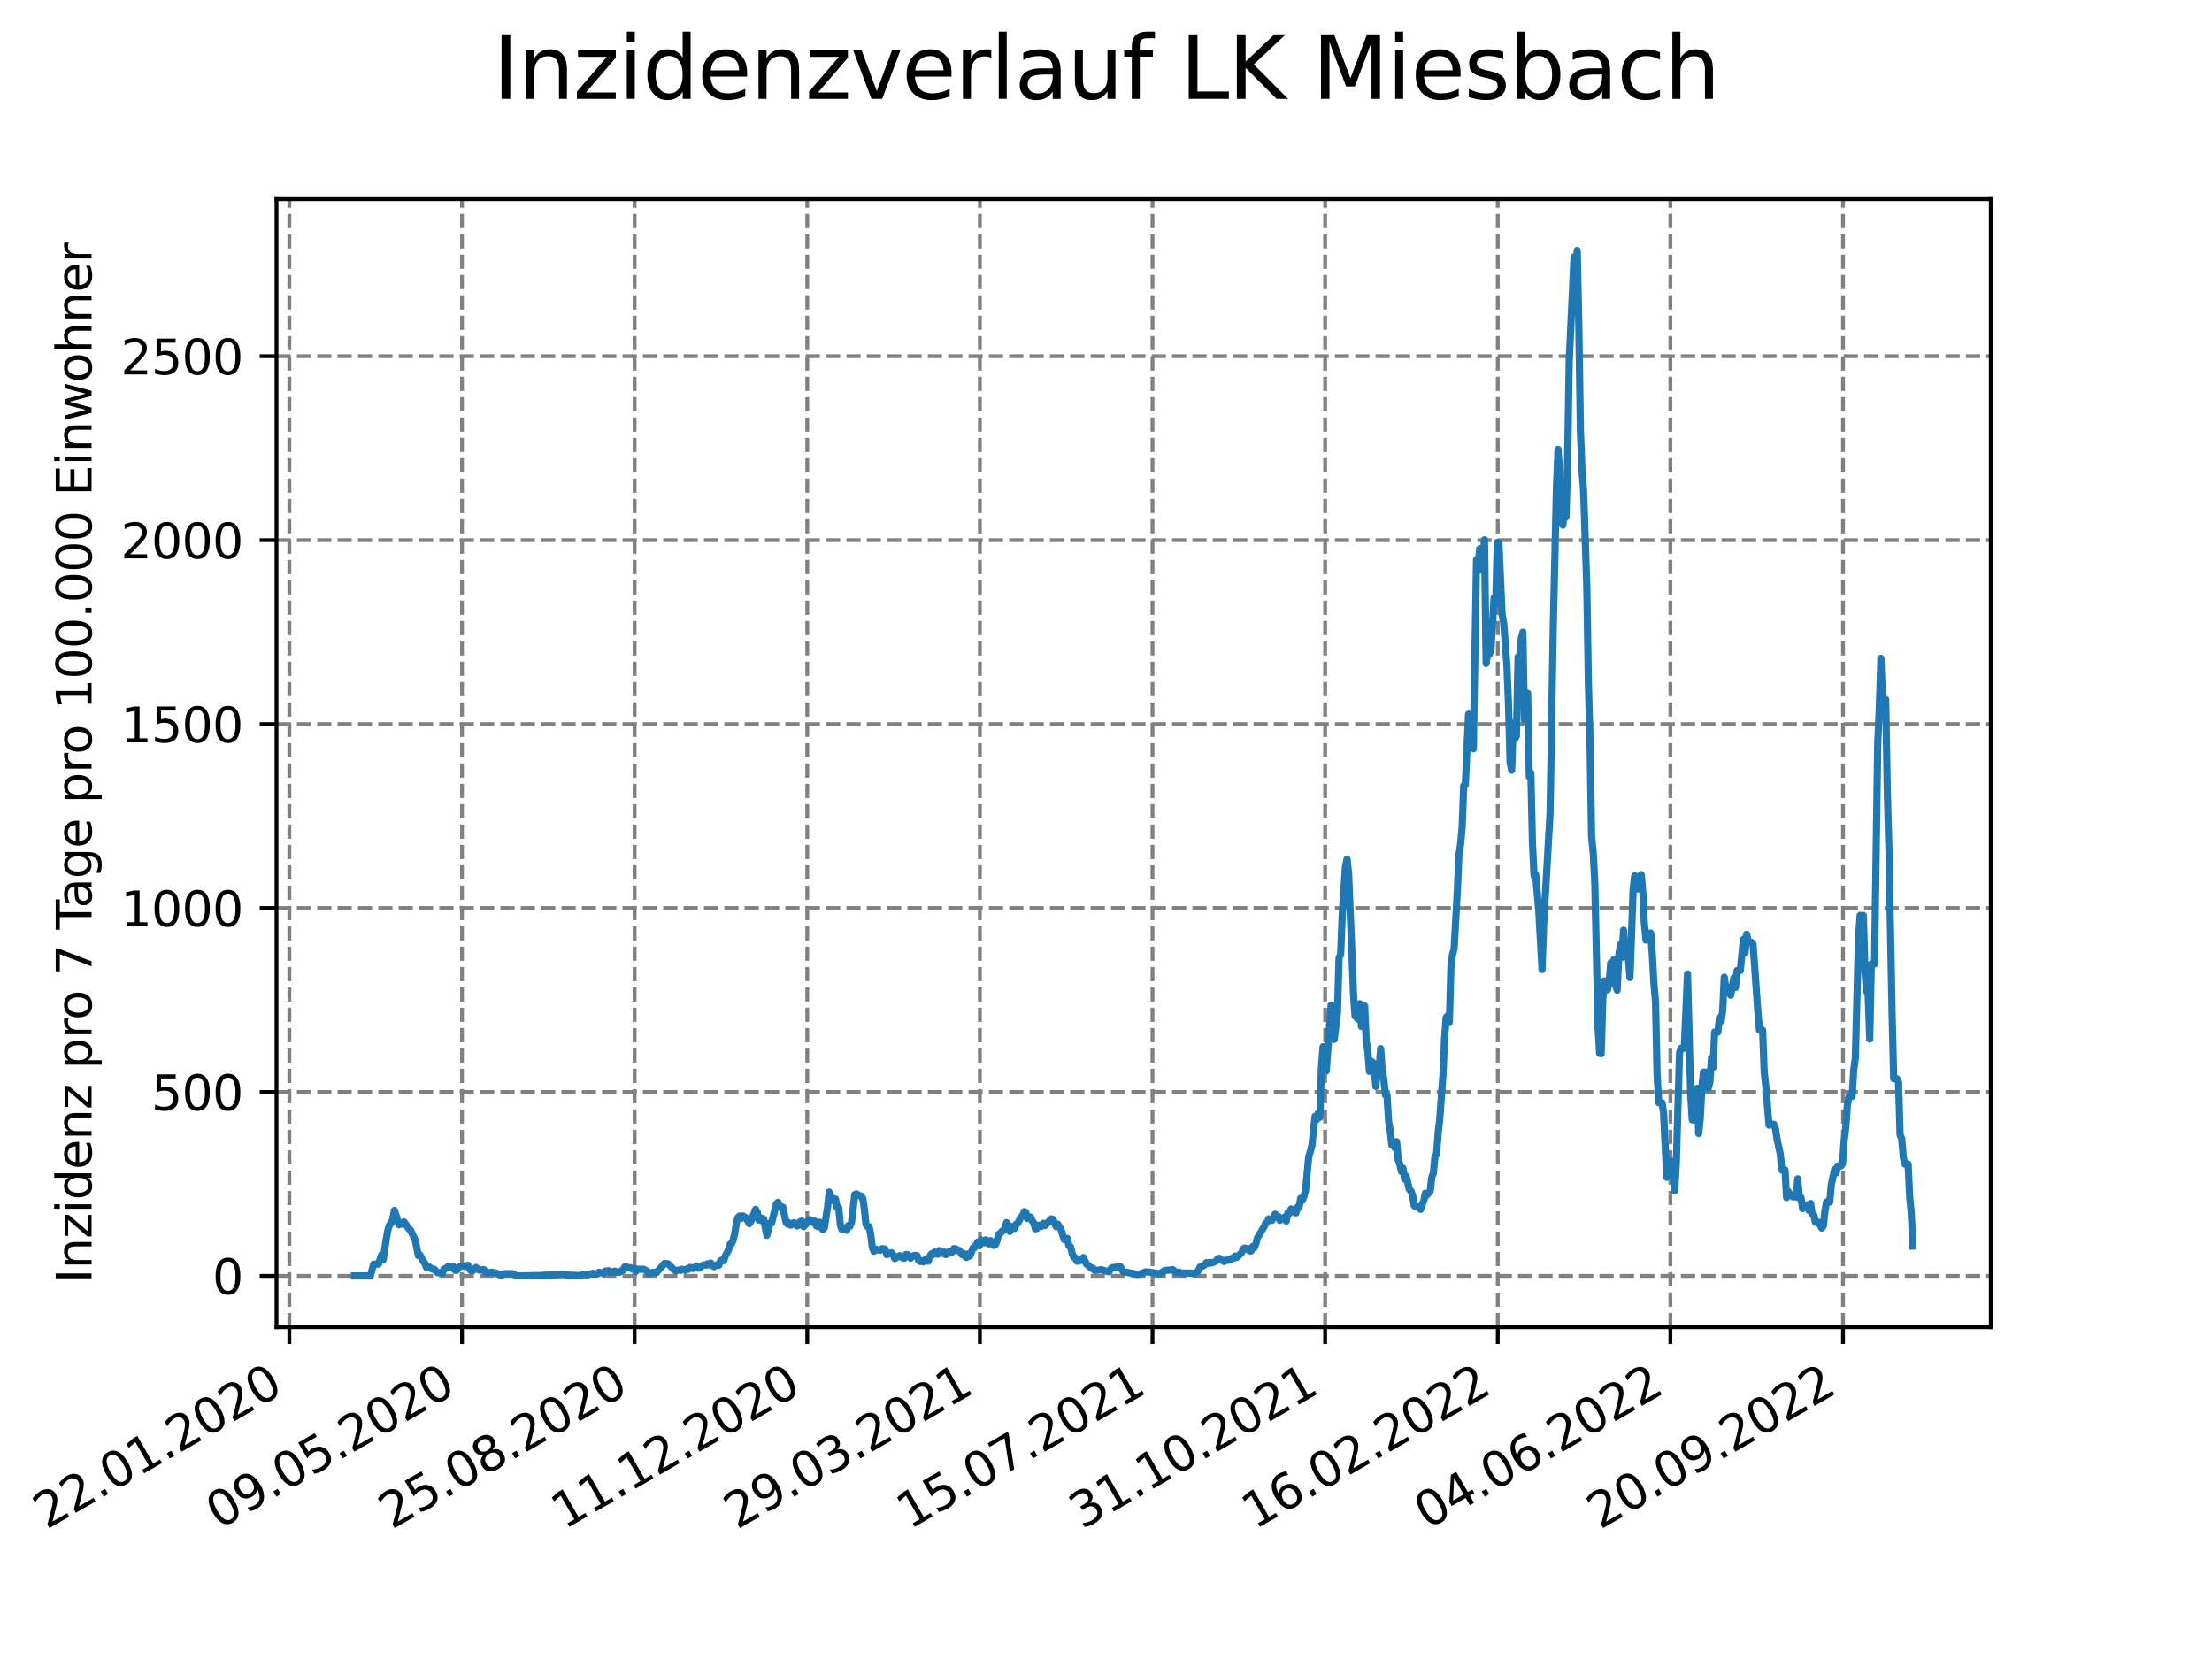<?xml version="1.0" encoding="utf-8" standalone="no"?>
<!DOCTYPE svg PUBLIC "-//W3C//DTD SVG 1.1//EN"
  "http://www.w3.org/Graphics/SVG/1.1/DTD/svg11.dtd">
<svg xmlns:xlink="http://www.w3.org/1999/xlink" width="460.8pt" height="345.6pt" viewBox="0 0 460.8 345.6" xmlns="http://www.w3.org/2000/svg" version="1.1">
 <defs>
  <style type="text/css">*{stroke-linejoin: round; stroke-linecap: butt}</style>
 </defs>
 <g id="figure_1">
  <g id="patch_1">
   <path d="M 0 345.6 
L 460.8 345.6 
L 460.8 0 
L 0 0 
z
" style="fill: #ffffff"/>
  </g>
  <g id="axes_1">
   <g id="patch_2">
    <path d="M 57.6 276.48 
L 414.72 276.48 
L 414.72 41.472 
L 57.6 41.472 
z
" style="fill: #ffffff"/>
   </g>
   <g id="matplotlib.axis_1">
    <g id="xtick_1">
     <g id="line2d_1">
      <path d="M 60.278 276.48 
L 60.278 41.472 
" clip-path="url(#p6c7a6e4959)" style="fill: none; stroke-dasharray: 2.96,1.28; stroke-dashoffset: 0; stroke: #808080; stroke-width: 0.8"/>
     </g>
     <g id="line2d_2">
      <defs>
       <path id="m216215c07d" d="M 0 0 
L 0 3.5 
" style="stroke: #000000; stroke-width: 0.8"/>
      </defs>
      <g>
       <use xlink:href="#m216215c07d" x="60.278" y="276.48" style="stroke: #000000; stroke-width: 0.8"/>
      </g>
     </g>
     <g id="text_1">
      <!-- 22.01.2020 -->
      <g transform="translate(9.652 318.689) rotate(-30) scale(0.1 -0.1)">
       <defs>
        <path id="DejaVuSans-32" d="M 1228 531 
L 3431 531 
L 3431 0 
L 469 0 
L 469 531 
Q 828 903 1448 1529 
Q 2069 2156 2228 2338 
Q 2531 2678 2651 2914 
Q 2772 3150 2772 3378 
Q 2772 3750 2511 3984 
Q 2250 4219 1831 4219 
Q 1534 4219 1204 4116 
Q 875 4013 500 3803 
L 500 4441 
Q 881 4594 1212 4672 
Q 1544 4750 1819 4750 
Q 2544 4750 2975 4387 
Q 3406 4025 3406 3419 
Q 3406 3131 3298 2873 
Q 3191 2616 2906 2266 
Q 2828 2175 2409 1742 
Q 1991 1309 1228 531 
z
" transform="scale(0.016)"/>
        <path id="DejaVuSans-2e" d="M 684 794 
L 1344 794 
L 1344 0 
L 684 0 
L 684 794 
z
" transform="scale(0.016)"/>
        <path id="DejaVuSans-30" d="M 2034 4250 
Q 1547 4250 1301 3770 
Q 1056 3291 1056 2328 
Q 1056 1369 1301 889 
Q 1547 409 2034 409 
Q 2525 409 2770 889 
Q 3016 1369 3016 2328 
Q 3016 3291 2770 3770 
Q 2525 4250 2034 4250 
z
M 2034 4750 
Q 2819 4750 3233 4129 
Q 3647 3509 3647 2328 
Q 3647 1150 3233 529 
Q 2819 -91 2034 -91 
Q 1250 -91 836 529 
Q 422 1150 422 2328 
Q 422 3509 836 4129 
Q 1250 4750 2034 4750 
z
" transform="scale(0.016)"/>
        <path id="DejaVuSans-31" d="M 794 531 
L 1825 531 
L 1825 4091 
L 703 3866 
L 703 4441 
L 1819 4666 
L 2450 4666 
L 2450 531 
L 3481 531 
L 3481 0 
L 794 0 
L 794 531 
z
" transform="scale(0.016)"/>
       </defs>
       <use xlink:href="#DejaVuSans-32"/>
       <use xlink:href="#DejaVuSans-32" x="63.623"/>
       <use xlink:href="#DejaVuSans-2e" x="127.246"/>
       <use xlink:href="#DejaVuSans-30" x="159.033"/>
       <use xlink:href="#DejaVuSans-31" x="222.656"/>
       <use xlink:href="#DejaVuSans-2e" x="286.279"/>
       <use xlink:href="#DejaVuSans-32" x="318.066"/>
       <use xlink:href="#DejaVuSans-30" x="381.689"/>
       <use xlink:href="#DejaVuSans-32" x="445.312"/>
       <use xlink:href="#DejaVuSans-30" x="508.936"/>
      </g>
     </g>
    </g>
    <g id="xtick_2">
     <g id="line2d_3">
      <path d="M 96.239 276.48 
L 96.239 41.472 
" clip-path="url(#p6c7a6e4959)" style="fill: none; stroke-dasharray: 2.96,1.28; stroke-dashoffset: 0; stroke: #808080; stroke-width: 0.8"/>
     </g>
     <g id="line2d_4">
      <g>
       <use xlink:href="#m216215c07d" x="96.239" y="276.48" style="stroke: #000000; stroke-width: 0.8"/>
      </g>
     </g>
     <g id="text_2">
      <!-- 09.05.2020 -->
      <g transform="translate(45.614 318.689) rotate(-30) scale(0.1 -0.1)">
       <defs>
        <path id="DejaVuSans-39" d="M 703 97 
L 703 672 
Q 941 559 1184 500 
Q 1428 441 1663 441 
Q 2288 441 2617 861 
Q 2947 1281 2994 2138 
Q 2813 1869 2534 1725 
Q 2256 1581 1919 1581 
Q 1219 1581 811 2004 
Q 403 2428 403 3163 
Q 403 3881 828 4315 
Q 1253 4750 1959 4750 
Q 2769 4750 3195 4129 
Q 3622 3509 3622 2328 
Q 3622 1225 3098 567 
Q 2575 -91 1691 -91 
Q 1453 -91 1209 -44 
Q 966 3 703 97 
z
M 1959 2075 
Q 2384 2075 2632 2365 
Q 2881 2656 2881 3163 
Q 2881 3666 2632 3958 
Q 2384 4250 1959 4250 
Q 1534 4250 1286 3958 
Q 1038 3666 1038 3163 
Q 1038 2656 1286 2365 
Q 1534 2075 1959 2075 
z
" transform="scale(0.016)"/>
        <path id="DejaVuSans-35" d="M 691 4666 
L 3169 4666 
L 3169 4134 
L 1269 4134 
L 1269 2991 
Q 1406 3038 1543 3061 
Q 1681 3084 1819 3084 
Q 2600 3084 3056 2656 
Q 3513 2228 3513 1497 
Q 3513 744 3044 326 
Q 2575 -91 1722 -91 
Q 1428 -91 1123 -41 
Q 819 9 494 109 
L 494 744 
Q 775 591 1075 516 
Q 1375 441 1709 441 
Q 2250 441 2565 725 
Q 2881 1009 2881 1497 
Q 2881 1984 2565 2268 
Q 2250 2553 1709 2553 
Q 1456 2553 1204 2497 
Q 953 2441 691 2322 
L 691 4666 
z
" transform="scale(0.016)"/>
       </defs>
       <use xlink:href="#DejaVuSans-30"/>
       <use xlink:href="#DejaVuSans-39" x="63.623"/>
       <use xlink:href="#DejaVuSans-2e" x="127.246"/>
       <use xlink:href="#DejaVuSans-30" x="159.033"/>
       <use xlink:href="#DejaVuSans-35" x="222.656"/>
       <use xlink:href="#DejaVuSans-2e" x="286.279"/>
       <use xlink:href="#DejaVuSans-32" x="318.066"/>
       <use xlink:href="#DejaVuSans-30" x="381.689"/>
       <use xlink:href="#DejaVuSans-32" x="445.312"/>
       <use xlink:href="#DejaVuSans-30" x="508.936"/>
      </g>
     </g>
    </g>
    <g id="xtick_3">
     <g id="line2d_5">
      <path d="M 132.201 276.48 
L 132.201 41.472 
" clip-path="url(#p6c7a6e4959)" style="fill: none; stroke-dasharray: 2.96,1.28; stroke-dashoffset: 0; stroke: #808080; stroke-width: 0.8"/>
     </g>
     <g id="line2d_6">
      <g>
       <use xlink:href="#m216215c07d" x="132.201" y="276.48" style="stroke: #000000; stroke-width: 0.8"/>
      </g>
     </g>
     <g id="text_3">
      <!-- 25.08.2020 -->
      <g transform="translate(81.576 318.689) rotate(-30) scale(0.1 -0.1)">
       <defs>
        <path id="DejaVuSans-38" d="M 2034 2216 
Q 1584 2216 1326 1975 
Q 1069 1734 1069 1313 
Q 1069 891 1326 650 
Q 1584 409 2034 409 
Q 2484 409 2743 651 
Q 3003 894 3003 1313 
Q 3003 1734 2745 1975 
Q 2488 2216 2034 2216 
z
M 1403 2484 
Q 997 2584 770 2862 
Q 544 3141 544 3541 
Q 544 4100 942 4425 
Q 1341 4750 2034 4750 
Q 2731 4750 3128 4425 
Q 3525 4100 3525 3541 
Q 3525 3141 3298 2862 
Q 3072 2584 2669 2484 
Q 3125 2378 3379 2068 
Q 3634 1759 3634 1313 
Q 3634 634 3220 271 
Q 2806 -91 2034 -91 
Q 1263 -91 848 271 
Q 434 634 434 1313 
Q 434 1759 690 2068 
Q 947 2378 1403 2484 
z
M 1172 3481 
Q 1172 3119 1398 2916 
Q 1625 2713 2034 2713 
Q 2441 2713 2670 2916 
Q 2900 3119 2900 3481 
Q 2900 3844 2670 4047 
Q 2441 4250 2034 4250 
Q 1625 4250 1398 4047 
Q 1172 3844 1172 3481 
z
" transform="scale(0.016)"/>
       </defs>
       <use xlink:href="#DejaVuSans-32"/>
       <use xlink:href="#DejaVuSans-35" x="63.623"/>
       <use xlink:href="#DejaVuSans-2e" x="127.246"/>
       <use xlink:href="#DejaVuSans-30" x="159.033"/>
       <use xlink:href="#DejaVuSans-38" x="222.656"/>
       <use xlink:href="#DejaVuSans-2e" x="286.279"/>
       <use xlink:href="#DejaVuSans-32" x="318.066"/>
       <use xlink:href="#DejaVuSans-30" x="381.689"/>
       <use xlink:href="#DejaVuSans-32" x="445.312"/>
       <use xlink:href="#DejaVuSans-30" x="508.936"/>
      </g>
     </g>
    </g>
    <g id="xtick_4">
     <g id="line2d_7">
      <path d="M 168.163 276.48 
L 168.163 41.472 
" clip-path="url(#p6c7a6e4959)" style="fill: none; stroke-dasharray: 2.96,1.28; stroke-dashoffset: 0; stroke: #808080; stroke-width: 0.8"/>
     </g>
     <g id="line2d_8">
      <g>
       <use xlink:href="#m216215c07d" x="168.163" y="276.48" style="stroke: #000000; stroke-width: 0.8"/>
      </g>
     </g>
     <g id="text_4">
      <!-- 11.12.2020 -->
      <g transform="translate(117.538 318.689) rotate(-30) scale(0.1 -0.1)">
       <use xlink:href="#DejaVuSans-31"/>
       <use xlink:href="#DejaVuSans-31" x="63.623"/>
       <use xlink:href="#DejaVuSans-2e" x="127.246"/>
       <use xlink:href="#DejaVuSans-31" x="159.033"/>
       <use xlink:href="#DejaVuSans-32" x="222.656"/>
       <use xlink:href="#DejaVuSans-2e" x="286.279"/>
       <use xlink:href="#DejaVuSans-32" x="318.066"/>
       <use xlink:href="#DejaVuSans-30" x="381.689"/>
       <use xlink:href="#DejaVuSans-32" x="445.312"/>
       <use xlink:href="#DejaVuSans-30" x="508.936"/>
      </g>
     </g>
    </g>
    <g id="xtick_5">
     <g id="line2d_9">
      <path d="M 204.125 276.48 
L 204.125 41.472 
" clip-path="url(#p6c7a6e4959)" style="fill: none; stroke-dasharray: 2.96,1.28; stroke-dashoffset: 0; stroke: #808080; stroke-width: 0.8"/>
     </g>
     <g id="line2d_10">
      <g>
       <use xlink:href="#m216215c07d" x="204.125" y="276.48" style="stroke: #000000; stroke-width: 0.8"/>
      </g>
     </g>
     <g id="text_5">
      <!-- 29.03.2021 -->
      <g transform="translate(153.499 318.689) rotate(-30) scale(0.1 -0.1)">
       <defs>
        <path id="DejaVuSans-33" d="M 2597 2516 
Q 3050 2419 3304 2112 
Q 3559 1806 3559 1356 
Q 3559 666 3084 287 
Q 2609 -91 1734 -91 
Q 1441 -91 1130 -33 
Q 819 25 488 141 
L 488 750 
Q 750 597 1062 519 
Q 1375 441 1716 441 
Q 2309 441 2620 675 
Q 2931 909 2931 1356 
Q 2931 1769 2642 2001 
Q 2353 2234 1838 2234 
L 1294 2234 
L 1294 2753 
L 1863 2753 
Q 2328 2753 2575 2939 
Q 2822 3125 2822 3475 
Q 2822 3834 2567 4026 
Q 2313 4219 1838 4219 
Q 1578 4219 1281 4162 
Q 984 4106 628 3988 
L 628 4550 
Q 988 4650 1302 4700 
Q 1616 4750 1894 4750 
Q 2613 4750 3031 4423 
Q 3450 4097 3450 3541 
Q 3450 3153 3228 2886 
Q 3006 2619 2597 2516 
z
" transform="scale(0.016)"/>
       </defs>
       <use xlink:href="#DejaVuSans-32"/>
       <use xlink:href="#DejaVuSans-39" x="63.623"/>
       <use xlink:href="#DejaVuSans-2e" x="127.246"/>
       <use xlink:href="#DejaVuSans-30" x="159.033"/>
       <use xlink:href="#DejaVuSans-33" x="222.656"/>
       <use xlink:href="#DejaVuSans-2e" x="286.279"/>
       <use xlink:href="#DejaVuSans-32" x="318.066"/>
       <use xlink:href="#DejaVuSans-30" x="381.689"/>
       <use xlink:href="#DejaVuSans-32" x="445.312"/>
       <use xlink:href="#DejaVuSans-31" x="508.936"/>
      </g>
     </g>
    </g>
    <g id="xtick_6">
     <g id="line2d_11">
      <path d="M 240.086 276.48 
L 240.086 41.472 
" clip-path="url(#p6c7a6e4959)" style="fill: none; stroke-dasharray: 2.96,1.28; stroke-dashoffset: 0; stroke: #808080; stroke-width: 0.8"/>
     </g>
     <g id="line2d_12">
      <g>
       <use xlink:href="#m216215c07d" x="240.086" y="276.48" style="stroke: #000000; stroke-width: 0.8"/>
      </g>
     </g>
     <g id="text_6">
      <!-- 15.07.2021 -->
      <g transform="translate(189.461 318.689) rotate(-30) scale(0.1 -0.1)">
       <defs>
        <path id="DejaVuSans-37" d="M 525 4666 
L 3525 4666 
L 3525 4397 
L 1831 0 
L 1172 0 
L 2766 4134 
L 525 4134 
L 525 4666 
z
" transform="scale(0.016)"/>
       </defs>
       <use xlink:href="#DejaVuSans-31"/>
       <use xlink:href="#DejaVuSans-35" x="63.623"/>
       <use xlink:href="#DejaVuSans-2e" x="127.246"/>
       <use xlink:href="#DejaVuSans-30" x="159.033"/>
       <use xlink:href="#DejaVuSans-37" x="222.656"/>
       <use xlink:href="#DejaVuSans-2e" x="286.279"/>
       <use xlink:href="#DejaVuSans-32" x="318.066"/>
       <use xlink:href="#DejaVuSans-30" x="381.689"/>
       <use xlink:href="#DejaVuSans-32" x="445.312"/>
       <use xlink:href="#DejaVuSans-31" x="508.936"/>
      </g>
     </g>
    </g>
    <g id="xtick_7">
     <g id="line2d_13">
      <path d="M 276.048 276.48 
L 276.048 41.472 
" clip-path="url(#p6c7a6e4959)" style="fill: none; stroke-dasharray: 2.96,1.28; stroke-dashoffset: 0; stroke: #808080; stroke-width: 0.8"/>
     </g>
     <g id="line2d_14">
      <g>
       <use xlink:href="#m216215c07d" x="276.048" y="276.48" style="stroke: #000000; stroke-width: 0.8"/>
      </g>
     </g>
     <g id="text_7">
      <!-- 31.10.2021 -->
      <g transform="translate(225.423 318.689) rotate(-30) scale(0.1 -0.1)">
       <use xlink:href="#DejaVuSans-33"/>
       <use xlink:href="#DejaVuSans-31" x="63.623"/>
       <use xlink:href="#DejaVuSans-2e" x="127.246"/>
       <use xlink:href="#DejaVuSans-31" x="159.033"/>
       <use xlink:href="#DejaVuSans-30" x="222.656"/>
       <use xlink:href="#DejaVuSans-2e" x="286.279"/>
       <use xlink:href="#DejaVuSans-32" x="318.066"/>
       <use xlink:href="#DejaVuSans-30" x="381.689"/>
       <use xlink:href="#DejaVuSans-32" x="445.312"/>
       <use xlink:href="#DejaVuSans-31" x="508.936"/>
      </g>
     </g>
    </g>
    <g id="xtick_8">
     <g id="line2d_15">
      <path d="M 312.01 276.48 
L 312.01 41.472 
" clip-path="url(#p6c7a6e4959)" style="fill: none; stroke-dasharray: 2.96,1.28; stroke-dashoffset: 0; stroke: #808080; stroke-width: 0.8"/>
     </g>
     <g id="line2d_16">
      <g>
       <use xlink:href="#m216215c07d" x="312.01" y="276.48" style="stroke: #000000; stroke-width: 0.8"/>
      </g>
     </g>
     <g id="text_8">
      <!-- 16.02.2022 -->
      <g transform="translate(261.385 318.689) rotate(-30) scale(0.1 -0.1)">
       <defs>
        <path id="DejaVuSans-36" d="M 2113 2584 
Q 1688 2584 1439 2293 
Q 1191 2003 1191 1497 
Q 1191 994 1439 701 
Q 1688 409 2113 409 
Q 2538 409 2786 701 
Q 3034 994 3034 1497 
Q 3034 2003 2786 2293 
Q 2538 2584 2113 2584 
z
M 3366 4563 
L 3366 3988 
Q 3128 4100 2886 4159 
Q 2644 4219 2406 4219 
Q 1781 4219 1451 3797 
Q 1122 3375 1075 2522 
Q 1259 2794 1537 2939 
Q 1816 3084 2150 3084 
Q 2853 3084 3261 2657 
Q 3669 2231 3669 1497 
Q 3669 778 3244 343 
Q 2819 -91 2113 -91 
Q 1303 -91 875 529 
Q 447 1150 447 2328 
Q 447 3434 972 4092 
Q 1497 4750 2381 4750 
Q 2619 4750 2861 4703 
Q 3103 4656 3366 4563 
z
" transform="scale(0.016)"/>
       </defs>
       <use xlink:href="#DejaVuSans-31"/>
       <use xlink:href="#DejaVuSans-36" x="63.623"/>
       <use xlink:href="#DejaVuSans-2e" x="127.246"/>
       <use xlink:href="#DejaVuSans-30" x="159.033"/>
       <use xlink:href="#DejaVuSans-32" x="222.656"/>
       <use xlink:href="#DejaVuSans-2e" x="286.279"/>
       <use xlink:href="#DejaVuSans-32" x="318.066"/>
       <use xlink:href="#DejaVuSans-30" x="381.689"/>
       <use xlink:href="#DejaVuSans-32" x="445.312"/>
       <use xlink:href="#DejaVuSans-32" x="508.936"/>
      </g>
     </g>
    </g>
    <g id="xtick_9">
     <g id="line2d_17">
      <path d="M 347.972 276.48 
L 347.972 41.472 
" clip-path="url(#p6c7a6e4959)" style="fill: none; stroke-dasharray: 2.96,1.28; stroke-dashoffset: 0; stroke: #808080; stroke-width: 0.8"/>
     </g>
     <g id="line2d_18">
      <g>
       <use xlink:href="#m216215c07d" x="347.972" y="276.48" style="stroke: #000000; stroke-width: 0.8"/>
      </g>
     </g>
     <g id="text_9">
      <!-- 04.06.2022 -->
      <g transform="translate(297.346 318.689) rotate(-30) scale(0.1 -0.1)">
       <defs>
        <path id="DejaVuSans-34" d="M 2419 4116 
L 825 1625 
L 2419 1625 
L 2419 4116 
z
M 2253 4666 
L 3047 4666 
L 3047 1625 
L 3713 1625 
L 3713 1100 
L 3047 1100 
L 3047 0 
L 2419 0 
L 2419 1100 
L 313 1100 
L 313 1709 
L 2253 4666 
z
" transform="scale(0.016)"/>
       </defs>
       <use xlink:href="#DejaVuSans-30"/>
       <use xlink:href="#DejaVuSans-34" x="63.623"/>
       <use xlink:href="#DejaVuSans-2e" x="127.246"/>
       <use xlink:href="#DejaVuSans-30" x="159.033"/>
       <use xlink:href="#DejaVuSans-36" x="222.656"/>
       <use xlink:href="#DejaVuSans-2e" x="286.279"/>
       <use xlink:href="#DejaVuSans-32" x="318.066"/>
       <use xlink:href="#DejaVuSans-30" x="381.689"/>
       <use xlink:href="#DejaVuSans-32" x="445.312"/>
       <use xlink:href="#DejaVuSans-32" x="508.936"/>
      </g>
     </g>
    </g>
    <g id="xtick_10">
     <g id="line2d_19">
      <path d="M 383.933 276.48 
L 383.933 41.472 
" clip-path="url(#p6c7a6e4959)" style="fill: none; stroke-dasharray: 2.96,1.28; stroke-dashoffset: 0; stroke: #808080; stroke-width: 0.8"/>
     </g>
     <g id="line2d_20">
      <g>
       <use xlink:href="#m216215c07d" x="383.933" y="276.48" style="stroke: #000000; stroke-width: 0.8"/>
      </g>
     </g>
     <g id="text_10">
      <!-- 20.09.2022 -->
      <g transform="translate(333.308 318.689) rotate(-30) scale(0.1 -0.1)">
       <use xlink:href="#DejaVuSans-32"/>
       <use xlink:href="#DejaVuSans-30" x="63.623"/>
       <use xlink:href="#DejaVuSans-2e" x="127.246"/>
       <use xlink:href="#DejaVuSans-30" x="159.033"/>
       <use xlink:href="#DejaVuSans-39" x="222.656"/>
       <use xlink:href="#DejaVuSans-2e" x="286.279"/>
       <use xlink:href="#DejaVuSans-32" x="318.066"/>
       <use xlink:href="#DejaVuSans-30" x="381.689"/>
       <use xlink:href="#DejaVuSans-32" x="445.312"/>
       <use xlink:href="#DejaVuSans-32" x="508.936"/>
      </g>
     </g>
    </g>
   </g>
   <g id="matplotlib.axis_2">
    <g id="ytick_1">
     <g id="line2d_21">
      <path d="M 57.6 265.798 
L 414.72 265.798 
" clip-path="url(#p6c7a6e4959)" style="fill: none; stroke-dasharray: 2.96,1.28; stroke-dashoffset: 0; stroke: #808080; stroke-width: 0.8"/>
     </g>
     <g id="line2d_22">
      <defs>
       <path id="me36f0ef335" d="M 0 0 
L -3.5 0 
" style="stroke: #000000; stroke-width: 0.8"/>
      </defs>
      <g>
       <use xlink:href="#me36f0ef335" x="57.6" y="265.798" style="stroke: #000000; stroke-width: 0.8"/>
      </g>
     </g>
     <g id="text_11">
      <!-- 0 -->
      <g transform="translate(44.237 269.597) scale(0.1 -0.1)">
       <use xlink:href="#DejaVuSans-30"/>
      </g>
     </g>
    </g>
    <g id="ytick_2">
     <g id="line2d_23">
      <path d="M 57.6 227.479 
L 414.72 227.479 
" clip-path="url(#p6c7a6e4959)" style="fill: none; stroke-dasharray: 2.96,1.28; stroke-dashoffset: 0; stroke: #808080; stroke-width: 0.8"/>
     </g>
     <g id="line2d_24">
      <g>
       <use xlink:href="#me36f0ef335" x="57.6" y="227.479" style="stroke: #000000; stroke-width: 0.8"/>
      </g>
     </g>
     <g id="text_12">
      <!-- 500 -->
      <g transform="translate(31.512 231.278) scale(0.1 -0.1)">
       <use xlink:href="#DejaVuSans-35"/>
       <use xlink:href="#DejaVuSans-30" x="63.623"/>
       <use xlink:href="#DejaVuSans-30" x="127.246"/>
      </g>
     </g>
    </g>
    <g id="ytick_3">
     <g id="line2d_25">
      <path d="M 57.6 189.16 
L 414.72 189.16 
" clip-path="url(#p6c7a6e4959)" style="fill: none; stroke-dasharray: 2.96,1.28; stroke-dashoffset: 0; stroke: #808080; stroke-width: 0.8"/>
     </g>
     <g id="line2d_26">
      <g>
       <use xlink:href="#me36f0ef335" x="57.6" y="189.16" style="stroke: #000000; stroke-width: 0.8"/>
      </g>
     </g>
     <g id="text_13">
      <!-- 1000 -->
      <g transform="translate(25.15 192.96) scale(0.1 -0.1)">
       <use xlink:href="#DejaVuSans-31"/>
       <use xlink:href="#DejaVuSans-30" x="63.623"/>
       <use xlink:href="#DejaVuSans-30" x="127.246"/>
       <use xlink:href="#DejaVuSans-30" x="190.869"/>
      </g>
     </g>
    </g>
    <g id="ytick_4">
     <g id="line2d_27">
      <path d="M 57.6 150.842 
L 414.72 150.842 
" clip-path="url(#p6c7a6e4959)" style="fill: none; stroke-dasharray: 2.96,1.28; stroke-dashoffset: 0; stroke: #808080; stroke-width: 0.8"/>
     </g>
     <g id="line2d_28">
      <g>
       <use xlink:href="#me36f0ef335" x="57.6" y="150.842" style="stroke: #000000; stroke-width: 0.8"/>
      </g>
     </g>
     <g id="text_14">
      <!-- 1500 -->
      <g transform="translate(25.15 154.641) scale(0.1 -0.1)">
       <use xlink:href="#DejaVuSans-31"/>
       <use xlink:href="#DejaVuSans-35" x="63.623"/>
       <use xlink:href="#DejaVuSans-30" x="127.246"/>
       <use xlink:href="#DejaVuSans-30" x="190.869"/>
      </g>
     </g>
    </g>
    <g id="ytick_5">
     <g id="line2d_29">
      <path d="M 57.6 112.523 
L 414.72 112.523 
" clip-path="url(#p6c7a6e4959)" style="fill: none; stroke-dasharray: 2.96,1.28; stroke-dashoffset: 0; stroke: #808080; stroke-width: 0.8"/>
     </g>
     <g id="line2d_30">
      <g>
       <use xlink:href="#me36f0ef335" x="57.6" y="112.523" style="stroke: #000000; stroke-width: 0.8"/>
      </g>
     </g>
     <g id="text_15">
      <!-- 2000 -->
      <g transform="translate(25.15 116.322) scale(0.1 -0.1)">
       <use xlink:href="#DejaVuSans-32"/>
       <use xlink:href="#DejaVuSans-30" x="63.623"/>
       <use xlink:href="#DejaVuSans-30" x="127.246"/>
       <use xlink:href="#DejaVuSans-30" x="190.869"/>
      </g>
     </g>
    </g>
    <g id="ytick_6">
     <g id="line2d_31">
      <path d="M 57.6 74.204 
L 414.72 74.204 
" clip-path="url(#p6c7a6e4959)" style="fill: none; stroke-dasharray: 2.96,1.28; stroke-dashoffset: 0; stroke: #808080; stroke-width: 0.8"/>
     </g>
     <g id="line2d_32">
      <g>
       <use xlink:href="#me36f0ef335" x="57.6" y="74.204" style="stroke: #000000; stroke-width: 0.8"/>
      </g>
     </g>
     <g id="text_16">
      <!-- 2500 -->
      <g transform="translate(25.15 78.004) scale(0.1 -0.1)">
       <use xlink:href="#DejaVuSans-32"/>
       <use xlink:href="#DejaVuSans-35" x="63.623"/>
       <use xlink:href="#DejaVuSans-30" x="127.246"/>
       <use xlink:href="#DejaVuSans-30" x="190.869"/>
      </g>
     </g>
    </g>
    <g id="text_17">
     <!-- Inzidenz pro 7 Tage pro 100.000 Einwohner -->
     <g transform="translate(19.07 267.301) rotate(-90) scale(0.1 -0.1)">
      <defs>
       <path id="DejaVuSans-49" d="M 628 4666 
L 1259 4666 
L 1259 0 
L 628 0 
L 628 4666 
z
" transform="scale(0.016)"/>
       <path id="DejaVuSans-6e" d="M 3513 2113 
L 3513 0 
L 2938 0 
L 2938 2094 
Q 2938 2591 2744 2837 
Q 2550 3084 2163 3084 
Q 1697 3084 1428 2787 
Q 1159 2491 1159 1978 
L 1159 0 
L 581 0 
L 581 3500 
L 1159 3500 
L 1159 2956 
Q 1366 3272 1645 3428 
Q 1925 3584 2291 3584 
Q 2894 3584 3203 3211 
Q 3513 2838 3513 2113 
z
" transform="scale(0.016)"/>
       <path id="DejaVuSans-7a" d="M 353 3500 
L 3084 3500 
L 3084 2975 
L 922 459 
L 3084 459 
L 3084 0 
L 275 0 
L 275 525 
L 2438 3041 
L 353 3041 
L 353 3500 
z
" transform="scale(0.016)"/>
       <path id="DejaVuSans-69" d="M 603 3500 
L 1178 3500 
L 1178 0 
L 603 0 
L 603 3500 
z
M 603 4863 
L 1178 4863 
L 1178 4134 
L 603 4134 
L 603 4863 
z
" transform="scale(0.016)"/>
       <path id="DejaVuSans-64" d="M 2906 2969 
L 2906 4863 
L 3481 4863 
L 3481 0 
L 2906 0 
L 2906 525 
Q 2725 213 2448 61 
Q 2172 -91 1784 -91 
Q 1150 -91 751 415 
Q 353 922 353 1747 
Q 353 2572 751 3078 
Q 1150 3584 1784 3584 
Q 2172 3584 2448 3432 
Q 2725 3281 2906 2969 
z
M 947 1747 
Q 947 1113 1208 752 
Q 1469 391 1925 391 
Q 2381 391 2643 752 
Q 2906 1113 2906 1747 
Q 2906 2381 2643 2742 
Q 2381 3103 1925 3103 
Q 1469 3103 1208 2742 
Q 947 2381 947 1747 
z
" transform="scale(0.016)"/>
       <path id="DejaVuSans-65" d="M 3597 1894 
L 3597 1613 
L 953 1613 
Q 991 1019 1311 708 
Q 1631 397 2203 397 
Q 2534 397 2845 478 
Q 3156 559 3463 722 
L 3463 178 
Q 3153 47 2828 -22 
Q 2503 -91 2169 -91 
Q 1331 -91 842 396 
Q 353 884 353 1716 
Q 353 2575 817 3079 
Q 1281 3584 2069 3584 
Q 2775 3584 3186 3129 
Q 3597 2675 3597 1894 
z
M 3022 2063 
Q 3016 2534 2758 2815 
Q 2500 3097 2075 3097 
Q 1594 3097 1305 2825 
Q 1016 2553 972 2059 
L 3022 2063 
z
" transform="scale(0.016)"/>
       <path id="DejaVuSans-20" transform="scale(0.016)"/>
       <path id="DejaVuSans-70" d="M 1159 525 
L 1159 -1331 
L 581 -1331 
L 581 3500 
L 1159 3500 
L 1159 2969 
Q 1341 3281 1617 3432 
Q 1894 3584 2278 3584 
Q 2916 3584 3314 3078 
Q 3713 2572 3713 1747 
Q 3713 922 3314 415 
Q 2916 -91 2278 -91 
Q 1894 -91 1617 61 
Q 1341 213 1159 525 
z
M 3116 1747 
Q 3116 2381 2855 2742 
Q 2594 3103 2138 3103 
Q 1681 3103 1420 2742 
Q 1159 2381 1159 1747 
Q 1159 1113 1420 752 
Q 1681 391 2138 391 
Q 2594 391 2855 752 
Q 3116 1113 3116 1747 
z
" transform="scale(0.016)"/>
       <path id="DejaVuSans-72" d="M 2631 2963 
Q 2534 3019 2420 3045 
Q 2306 3072 2169 3072 
Q 1681 3072 1420 2755 
Q 1159 2438 1159 1844 
L 1159 0 
L 581 0 
L 581 3500 
L 1159 3500 
L 1159 2956 
Q 1341 3275 1631 3429 
Q 1922 3584 2338 3584 
Q 2397 3584 2469 3576 
Q 2541 3569 2628 3553 
L 2631 2963 
z
" transform="scale(0.016)"/>
       <path id="DejaVuSans-6f" d="M 1959 3097 
Q 1497 3097 1228 2736 
Q 959 2375 959 1747 
Q 959 1119 1226 758 
Q 1494 397 1959 397 
Q 2419 397 2687 759 
Q 2956 1122 2956 1747 
Q 2956 2369 2687 2733 
Q 2419 3097 1959 3097 
z
M 1959 3584 
Q 2709 3584 3137 3096 
Q 3566 2609 3566 1747 
Q 3566 888 3137 398 
Q 2709 -91 1959 -91 
Q 1206 -91 779 398 
Q 353 888 353 1747 
Q 353 2609 779 3096 
Q 1206 3584 1959 3584 
z
" transform="scale(0.016)"/>
       <path id="DejaVuSans-54" d="M -19 4666 
L 3928 4666 
L 3928 4134 
L 2272 4134 
L 2272 0 
L 1638 0 
L 1638 4134 
L -19 4134 
L -19 4666 
z
" transform="scale(0.016)"/>
       <path id="DejaVuSans-61" d="M 2194 1759 
Q 1497 1759 1228 1600 
Q 959 1441 959 1056 
Q 959 750 1161 570 
Q 1363 391 1709 391 
Q 2188 391 2477 730 
Q 2766 1069 2766 1631 
L 2766 1759 
L 2194 1759 
z
M 3341 1997 
L 3341 0 
L 2766 0 
L 2766 531 
Q 2569 213 2275 61 
Q 1981 -91 1556 -91 
Q 1019 -91 701 211 
Q 384 513 384 1019 
Q 384 1609 779 1909 
Q 1175 2209 1959 2209 
L 2766 2209 
L 2766 2266 
Q 2766 2663 2505 2880 
Q 2244 3097 1772 3097 
Q 1472 3097 1187 3025 
Q 903 2953 641 2809 
L 641 3341 
Q 956 3463 1253 3523 
Q 1550 3584 1831 3584 
Q 2591 3584 2966 3190 
Q 3341 2797 3341 1997 
z
" transform="scale(0.016)"/>
       <path id="DejaVuSans-67" d="M 2906 1791 
Q 2906 2416 2648 2759 
Q 2391 3103 1925 3103 
Q 1463 3103 1205 2759 
Q 947 2416 947 1791 
Q 947 1169 1205 825 
Q 1463 481 1925 481 
Q 2391 481 2648 825 
Q 2906 1169 2906 1791 
z
M 3481 434 
Q 3481 -459 3084 -895 
Q 2688 -1331 1869 -1331 
Q 1566 -1331 1297 -1286 
Q 1028 -1241 775 -1147 
L 775 -588 
Q 1028 -725 1275 -790 
Q 1522 -856 1778 -856 
Q 2344 -856 2625 -561 
Q 2906 -266 2906 331 
L 2906 616 
Q 2728 306 2450 153 
Q 2172 0 1784 0 
Q 1141 0 747 490 
Q 353 981 353 1791 
Q 353 2603 747 3093 
Q 1141 3584 1784 3584 
Q 2172 3584 2450 3431 
Q 2728 3278 2906 2969 
L 2906 3500 
L 3481 3500 
L 3481 434 
z
" transform="scale(0.016)"/>
       <path id="DejaVuSans-45" d="M 628 4666 
L 3578 4666 
L 3578 4134 
L 1259 4134 
L 1259 2753 
L 3481 2753 
L 3481 2222 
L 1259 2222 
L 1259 531 
L 3634 531 
L 3634 0 
L 628 0 
L 628 4666 
z
" transform="scale(0.016)"/>
       <path id="DejaVuSans-77" d="M 269 3500 
L 844 3500 
L 1563 769 
L 2278 3500 
L 2956 3500 
L 3675 769 
L 4391 3500 
L 4966 3500 
L 4050 0 
L 3372 0 
L 2619 2869 
L 1863 0 
L 1184 0 
L 269 3500 
z
" transform="scale(0.016)"/>
       <path id="DejaVuSans-68" d="M 3513 2113 
L 3513 0 
L 2938 0 
L 2938 2094 
Q 2938 2591 2744 2837 
Q 2550 3084 2163 3084 
Q 1697 3084 1428 2787 
Q 1159 2491 1159 1978 
L 1159 0 
L 581 0 
L 581 4863 
L 1159 4863 
L 1159 2956 
Q 1366 3272 1645 3428 
Q 1925 3584 2291 3584 
Q 2894 3584 3203 3211 
Q 3513 2838 3513 2113 
z
" transform="scale(0.016)"/>
      </defs>
      <use xlink:href="#DejaVuSans-49"/>
      <use xlink:href="#DejaVuSans-6e" x="29.492"/>
      <use xlink:href="#DejaVuSans-7a" x="92.871"/>
      <use xlink:href="#DejaVuSans-69" x="145.361"/>
      <use xlink:href="#DejaVuSans-64" x="173.145"/>
      <use xlink:href="#DejaVuSans-65" x="236.621"/>
      <use xlink:href="#DejaVuSans-6e" x="298.145"/>
      <use xlink:href="#DejaVuSans-7a" x="361.523"/>
      <use xlink:href="#DejaVuSans-20" x="414.014"/>
      <use xlink:href="#DejaVuSans-70" x="445.801"/>
      <use xlink:href="#DejaVuSans-72" x="509.277"/>
      <use xlink:href="#DejaVuSans-6f" x="548.141"/>
      <use xlink:href="#DejaVuSans-20" x="609.322"/>
      <use xlink:href="#DejaVuSans-37" x="641.109"/>
      <use xlink:href="#DejaVuSans-20" x="704.732"/>
      <use xlink:href="#DejaVuSans-54" x="736.52"/>
      <use xlink:href="#DejaVuSans-61" x="781.104"/>
      <use xlink:href="#DejaVuSans-67" x="842.383"/>
      <use xlink:href="#DejaVuSans-65" x="905.859"/>
      <use xlink:href="#DejaVuSans-20" x="967.383"/>
      <use xlink:href="#DejaVuSans-70" x="999.17"/>
      <use xlink:href="#DejaVuSans-72" x="1062.646"/>
      <use xlink:href="#DejaVuSans-6f" x="1101.51"/>
      <use xlink:href="#DejaVuSans-20" x="1162.691"/>
      <use xlink:href="#DejaVuSans-31" x="1194.479"/>
      <use xlink:href="#DejaVuSans-30" x="1258.102"/>
      <use xlink:href="#DejaVuSans-30" x="1321.725"/>
      <use xlink:href="#DejaVuSans-2e" x="1385.348"/>
      <use xlink:href="#DejaVuSans-30" x="1417.135"/>
      <use xlink:href="#DejaVuSans-30" x="1480.758"/>
      <use xlink:href="#DejaVuSans-30" x="1544.381"/>
      <use xlink:href="#DejaVuSans-20" x="1608.004"/>
      <use xlink:href="#DejaVuSans-45" x="1639.791"/>
      <use xlink:href="#DejaVuSans-69" x="1702.975"/>
      <use xlink:href="#DejaVuSans-6e" x="1730.758"/>
      <use xlink:href="#DejaVuSans-77" x="1794.137"/>
      <use xlink:href="#DejaVuSans-6f" x="1875.924"/>
      <use xlink:href="#DejaVuSans-68" x="1937.105"/>
      <use xlink:href="#DejaVuSans-6e" x="2000.484"/>
      <use xlink:href="#DejaVuSans-65" x="2063.863"/>
      <use xlink:href="#DejaVuSans-72" x="2125.387"/>
     </g>
    </g>
   </g>
   <g id="line2d_33">
    <path d="M 73.833 265.798 
L 77.163 265.798 
L 77.828 263.346 
L 78.827 263.346 
L 79.493 261.43 
L 79.826 262.426 
L 80.492 257.905 
L 80.825 256.142 
L 81.158 255.146 
L 81.491 254.84 
L 81.824 253.92 
L 82.157 252.158 
L 83.156 255.146 
L 83.489 254.84 
L 83.822 254.993 
L 84.155 254.533 
L 84.821 255.453 
L 85.154 255.989 
L 85.487 256.219 
L 86.486 258.288 
L 87.152 261.583 
L 87.485 261.43 
L 88.151 262.733 
L 88.484 263.116 
L 88.817 264.035 
L 89.15 263.882 
L 89.483 263.959 
L 89.816 264.265 
L 90.149 264.418 
L 90.482 264.418 
L 91.148 265.108 
L 91.481 265.185 
L 91.814 265.108 
L 92.147 265.261 
L 92.48 264.418 
L 93.146 264.035 
L 93.478 263.729 
L 93.811 263.959 
L 94.477 263.882 
L 94.81 264.648 
L 95.143 264.648 
L 95.476 264.112 
L 95.809 263.882 
L 96.475 263.729 
L 96.808 263.805 
L 97.474 263.576 
L 97.807 264.342 
L 98.14 264.725 
L 98.473 264.725 
L 99.139 264.035 
L 99.805 264.572 
L 100.804 264.495 
L 101.137 265.108 
L 101.47 265.185 
L 102.469 265.032 
L 103.468 265.261 
L 103.801 265.491 
L 104.467 265.645 
L 105.133 265.338 
L 106.798 265.338 
L 107.464 265.721 
L 108.13 265.798 
L 112.791 265.721 
L 113.457 265.645 
L 116.454 265.568 
L 117.12 265.491 
L 117.786 265.568 
L 118.785 265.645 
L 119.118 265.721 
L 119.451 265.645 
L 120.117 265.721 
L 121.116 265.721 
L 121.449 265.491 
L 122.115 265.568 
L 122.448 265.568 
L 122.781 265.415 
L 123.114 265.415 
L 123.447 265.261 
L 123.78 265.415 
L 124.446 265.415 
L 124.779 265.032 
L 125.111 265.185 
L 125.444 265.108 
L 125.777 265.185 
L 126.11 264.802 
L 126.776 264.725 
L 127.109 265.108 
L 127.442 265.108 
L 127.775 264.878 
L 128.108 264.802 
L 128.441 265.032 
L 129.107 265.032 
L 129.44 264.725 
L 129.773 264.648 
L 130.106 263.959 
L 130.439 263.882 
L 130.772 264.112 
L 131.438 264.112 
L 131.771 264.418 
L 132.104 264.189 
L 132.437 264.878 
L 132.77 264.418 
L 134.102 264.418 
L 134.768 264.802 
L 135.101 265.338 
L 135.767 265.108 
L 136.433 265.032 
L 136.766 265.108 
L 138.431 263.192 
L 139.097 263.269 
L 139.43 263.499 
L 140.429 264.572 
L 140.762 264.725 
L 141.427 264.572 
L 141.76 264.648 
L 142.093 264.418 
L 142.759 264.648 
L 143.092 264.342 
L 143.425 264.418 
L 143.758 264.035 
L 144.424 264.265 
L 145.09 263.729 
L 145.423 264.189 
L 145.756 264.189 
L 146.422 263.576 
L 146.755 263.499 
L 147.088 263.576 
L 147.421 263.269 
L 147.754 263.499 
L 148.087 263.116 
L 148.42 263.652 
L 148.753 263.882 
L 149.086 263.576 
L 149.419 263.499 
L 149.752 263.576 
L 150.085 262.656 
L 150.418 262.503 
L 150.751 262.656 
L 151.084 261.66 
L 151.75 260.434 
L 152.083 259.208 
L 152.416 259.054 
L 152.749 258.288 
L 153.082 256.832 
L 153.415 254.687 
L 153.748 253.614 
L 154.081 253.307 
L 154.414 253.844 
L 154.747 253.307 
L 155.413 253.69 
L 156.079 254.916 
L 156.412 254.457 
L 157.41 251.928 
L 157.743 252.541 
L 158.076 254.15 
L 158.409 254.227 
L 158.742 253.767 
L 159.075 253.92 
L 159.741 257.369 
L 160.407 254.763 
L 160.74 254.763 
L 161.739 250.778 
L 162.072 250.472 
L 162.405 251.238 
L 162.738 251.621 
L 163.071 251.468 
L 163.737 254.61 
L 164.07 254.993 
L 164.403 254.763 
L 164.736 255.223 
L 165.402 254.687 
L 166.068 255.376 
L 166.401 255.146 
L 166.734 254.457 
L 167.067 254.38 
L 167.4 255.529 
L 167.733 255.223 
L 168.399 254.303 
L 168.732 254.073 
L 169.065 254.303 
L 169.398 254.687 
L 169.731 254.38 
L 170.064 255.376 
L 170.397 255.529 
L 170.73 254.61 
L 171.396 256.142 
L 171.729 255.759 
L 172.395 251.468 
L 172.727 248.326 
L 173.393 250.089 
L 173.726 249.782 
L 174.059 249.782 
L 174.392 251.621 
L 174.725 251.621 
L 175.058 255.223 
L 175.391 256.142 
L 175.724 255.759 
L 176.057 255.836 
L 176.39 256.296 
L 176.723 255.3 
L 177.056 255.453 
L 177.389 254.61 
L 178.055 248.863 
L 178.388 248.709 
L 179.054 249.093 
L 179.387 249.169 
L 179.72 249.629 
L 180.053 251.775 
L 180.386 255.07 
L 180.719 255.529 
L 181.052 255.529 
L 181.385 257.215 
L 181.718 259.897 
L 182.051 260.664 
L 182.384 260.204 
L 183.05 260.434 
L 183.383 260.434 
L 183.716 260.127 
L 184.382 260.204 
L 184.715 261.353 
L 185.381 261.123 
L 185.714 260.97 
L 186.047 261.43 
L 186.38 262.196 
L 187.379 261.583 
L 188.045 262.043 
L 188.378 262.12 
L 188.71 261.353 
L 189.043 261.353 
L 189.709 262.12 
L 190.042 261.66 
L 190.708 261.507 
L 191.041 261.583 
L 191.374 262.579 
L 191.707 262.809 
L 192.04 262.656 
L 192.373 262.886 
L 192.706 262.426 
L 193.039 262.349 
L 193.372 262.733 
L 193.705 261.66 
L 194.038 261.2 
L 194.371 261.353 
L 194.704 260.817 
L 195.037 261.2 
L 195.37 261.277 
L 195.703 260.51 
L 196.036 260.97 
L 196.369 261.123 
L 196.702 260.817 
L 197.035 261.353 
L 197.368 261.2 
L 197.701 260.74 
L 198.367 260.817 
L 198.7 260.127 
L 199.033 260.127 
L 199.366 260.51 
L 199.699 260.434 
L 200.032 260.74 
L 200.365 261.353 
L 200.698 261.123 
L 201.031 261.736 
L 201.364 261.966 
L 201.697 261.2 
L 202.03 261.66 
L 202.696 259.974 
L 203.029 259.897 
L 203.695 258.748 
L 204.028 259.514 
L 204.361 258.288 
L 204.693 258.748 
L 205.026 258.901 
L 205.359 258.288 
L 205.692 258.901 
L 206.025 259.131 
L 206.358 258.441 
L 206.691 259.131 
L 207.024 259.438 
L 207.357 259.284 
L 207.69 258.518 
L 208.023 257.139 
L 208.356 256.985 
L 208.689 256.526 
L 209.022 256.372 
L 209.355 255.836 
L 209.688 254.687 
L 210.354 256.526 
L 210.687 255.453 
L 211.353 255.913 
L 211.686 254.993 
L 212.019 254.84 
L 212.685 253.537 
L 213.018 253.384 
L 213.351 252.388 
L 213.684 252.541 
L 214.017 253.844 
L 214.35 253.46 
L 214.683 253.537 
L 215.016 254.303 
L 215.349 254.763 
L 215.682 255.989 
L 216.015 255.913 
L 216.348 255.223 
L 217.014 255.453 
L 217.347 254.84 
L 217.68 255.3 
L 219.012 253.92 
L 219.345 253.997 
L 220.011 255.529 
L 220.343 254.993 
L 221.009 256.066 
L 221.675 258.211 
L 222.341 257.982 
L 222.674 259.514 
L 223.007 259.744 
L 223.34 261.047 
L 223.673 261.89 
L 224.006 262.043 
L 224.339 262.733 
L 224.672 262.733 
L 225.005 262.426 
L 225.338 262.579 
L 225.671 261.966 
L 226.337 263.346 
L 226.67 263.576 
L 227.336 264.189 
L 227.669 264.189 
L 228.002 264.648 
L 229.001 264.572 
L 229.334 264.495 
L 230.999 264.955 
L 231.332 264.418 
L 231.665 264.112 
L 233.33 263.805 
L 233.996 264.955 
L 234.662 265.032 
L 236.992 265.491 
L 238.324 265.108 
L 238.657 264.955 
L 239.656 265.032 
L 241.321 265.338 
L 241.654 265.338 
L 242.653 264.648 
L 243.985 264.572 
L 244.318 264.495 
L 244.984 265.108 
L 245.65 265.032 
L 245.983 265.185 
L 246.316 265.185 
L 246.649 265.338 
L 246.982 265.185 
L 248.98 265.261 
L 249.646 264.725 
L 249.979 263.959 
L 250.645 263.729 
L 250.978 263.499 
L 251.311 263.039 
L 251.644 263.192 
L 251.977 262.963 
L 252.309 263.116 
L 252.975 262.886 
L 253.308 262.733 
L 253.641 262.273 
L 253.974 262.12 
L 254.973 262.809 
L 255.306 262.503 
L 255.639 262.579 
L 255.972 262.426 
L 256.305 262.426 
L 256.638 262.12 
L 256.971 262.12 
L 257.304 261.66 
L 257.637 261.966 
L 258.636 260.97 
L 258.969 260.204 
L 259.302 259.974 
L 259.635 260.204 
L 259.968 260.127 
L 260.301 260.587 
L 260.634 260.587 
L 260.967 259.667 
L 261.3 259.897 
L 261.633 259.054 
L 261.966 257.828 
L 263.298 255.606 
L 263.631 254.916 
L 263.964 254.61 
L 264.297 253.92 
L 264.63 254.15 
L 264.963 254.227 
L 265.629 252.924 
L 265.962 253.384 
L 266.295 253.384 
L 266.628 254.227 
L 266.961 253.92 
L 267.294 253.92 
L 267.627 253.537 
L 267.959 254.38 
L 268.292 252.618 
L 268.625 252.771 
L 268.958 251.851 
L 269.291 252.388 
L 269.624 252.081 
L 269.957 252.694 
L 270.29 251.468 
L 270.623 251.545 
L 270.956 249.629 
L 271.289 250.089 
L 271.622 249.246 
L 271.955 248.096 
L 272.621 241.046 
L 273.287 238.671 
L 273.953 232.541 
L 274.286 233.23 
L 274.619 231.927 
L 274.952 232.77 
L 275.285 222.349 
L 275.618 218.058 
L 276.284 223.115 
L 277.283 209.398 
L 277.616 211.161 
L 277.949 216.525 
L 278.615 211.008 
L 278.948 199.513 
L 279.281 198.823 
L 279.614 190.471 
L 280.28 180.509 
L 280.613 178.976 
L 280.946 182.042 
L 281.612 198.287 
L 281.945 206.87 
L 282.278 211.621 
L 282.944 212.31 
L 283.277 209.092 
L 283.61 213.843 
L 284.275 209.552 
L 284.608 216.831 
L 284.941 218.977 
L 285.274 223.192 
L 285.607 221.046 
L 285.94 221.276 
L 286.273 222.425 
L 286.606 226.334 
L 286.939 222.425 
L 287.272 223.038 
L 287.605 218.441 
L 287.938 222.885 
L 288.271 224.801 
L 288.604 228.096 
L 288.937 228.096 
L 289.27 233.537 
L 289.603 235.529 
L 289.936 238.518 
L 290.269 238.211 
L 290.602 239.131 
L 290.935 237.828 
L 291.268 241.583 
L 291.601 242.502 
L 291.934 244.035 
L 292.267 243.345 
L 292.6 245.644 
L 292.933 245.031 
L 293.599 247.79 
L 293.932 248.096 
L 294.265 249.016 
L 294.598 251.162 
L 294.931 251.391 
L 295.597 251.468 
L 295.93 251.928 
L 296.263 250.855 
L 296.596 250.165 
L 296.929 248.556 
L 297.262 248.939 
L 297.928 248.173 
L 298.261 245.261 
L 298.594 244.418 
L 298.927 240.893 
L 299.26 240.433 
L 299.593 235.989 
L 299.925 233.154 
L 300.591 223.958 
L 300.924 216.448 
L 301.257 211.927 
L 301.59 211.621 
L 301.923 213 
L 302.256 201.276 
L 302.589 198.823 
L 302.922 197.597 
L 303.588 185.643 
L 303.921 178.133 
L 304.254 175.988 
L 304.587 172.386 
L 304.92 163.65 
L 305.253 163.497 
L 305.919 148.784 
L 306.252 151.466 
L 306.585 152.922 
L 306.918 155.987 
L 307.584 116.6 
L 307.917 117.673 
L 308.25 114.301 
L 308.583 118.745 
L 308.916 116.37 
L 309.249 112.462 
L 309.582 138.209 
L 309.915 135.987 
L 310.248 136.294 
L 310.581 135.451 
L 311.247 124.569 
L 311.58 125.719 
L 311.913 112.998 
L 312.246 113.151 
L 312.912 128.018 
L 313.245 129.78 
L 313.911 138.592 
L 314.244 146.562 
L 314.577 158.823 
L 314.91 160.432 
L 315.243 150.623 
L 315.575 153.918 
L 315.908 153.305 
L 316.241 136.83 
L 316.574 136.753 
L 316.907 132.999 
L 317.24 131.696 
L 317.573 150.01 
L 317.906 146.179 
L 318.239 144.416 
L 318.572 161.811 
L 318.905 161.045 
L 319.238 175.681 
L 319.571 182.425 
L 319.904 182.195 
L 320.57 190.011 
L 321.236 201.965 
L 321.569 192.616 
L 322.901 169.398 
L 323.567 130.7 
L 324.233 101.81 
L 324.566 93.611 
L 324.899 98.515 
L 325.232 107.557 
L 325.565 109.397 
L 325.898 106.101 
L 326.231 107.711 
L 326.564 95.603 
L 326.897 75.143 
L 327.896 53.534 
L 328.229 57.058 
L 328.562 52.154 
L 328.895 67.863 
L 329.228 89.703 
L 329.561 97.979 
L 329.894 102.347 
L 330.56 122.194 
L 330.893 142.577 
L 331.226 154.148 
L 331.558 174.379 
L 331.891 177.52 
L 332.224 183.881 
L 332.89 213.843 
L 333.223 219.437 
L 333.556 219.513 
L 333.889 208.172 
L 334.222 204.341 
L 334.555 204.877 
L 334.888 206.18 
L 335.221 204.494 
L 335.554 200.586 
L 335.887 204.188 
L 336.22 199.896 
L 336.553 205.26 
L 336.886 206.257 
L 337.219 199.053 
L 337.552 196.754 
L 337.885 199.436 
L 338.218 193.766 
L 338.551 199.283 
L 339.217 199.283 
L 339.55 203.651 
L 340.216 185.183 
L 340.549 182.425 
L 340.882 185.183 
L 341.548 185.183 
L 341.881 182.195 
L 342.214 185.72 
L 342.547 192.31 
L 342.88 195.835 
L 343.213 194.379 
L 343.879 194.379 
L 344.212 198.9 
L 344.545 204.954 
L 344.878 208.709 
L 345.211 224.111 
L 345.544 229.705 
L 346.21 229.705 
L 346.543 231.698 
L 347.209 245.261 
L 347.541 241.736 
L 347.874 241.966 
L 348.54 241.966 
L 348.873 248.02 
L 349.206 242.349 
L 349.872 219.36 
L 350.205 218.364 
L 350.871 218.364 
L 351.537 202.885 
L 352.203 228.019 
L 352.536 233.307 
L 353.202 233.307 
L 353.535 226.717 
L 353.868 236.142 
L 354.201 232.847 
L 354.534 226.41 
L 354.867 223.345 
L 355.533 223.345 
L 355.866 226.717 
L 356.199 225.414 
L 356.532 220.433 
L 356.865 222.349 
L 357.198 214.992 
L 357.864 214.992 
L 358.197 212.004 
L 358.53 212.693 
L 358.863 210.548 
L 359.196 203.574 
L 359.529 206.027 
L 360.195 206.027 
L 360.528 207.329 
L 361.194 203.728 
L 361.527 205.72 
L 361.86 202.195 
L 362.526 202.195 
L 363.191 195.682 
L 363.524 198.517 
L 363.857 194.609 
L 364.19 196.295 
L 364.856 196.295 
L 365.189 196.678 
L 366.188 210.624 
L 366.521 214.609 
L 367.187 214.609 
L 367.52 223.422 
L 367.853 226.334 
L 368.519 234.38 
L 368.852 234.226 
L 369.518 234.226 
L 369.851 235.069 
L 370.184 237.215 
L 370.85 240.357 
L 371.183 243.728 
L 371.849 243.728 
L 372.182 249.476 
L 372.515 248.173 
L 372.848 249.093 
L 373.181 248.863 
L 373.514 249.322 
L 374.18 249.322 
L 374.513 245.568 
L 374.846 249.629 
L 375.179 249.476 
L 375.512 251.775 
L 375.845 251.008 
L 376.511 251.008 
L 376.844 252.158 
L 377.177 250.702 
L 377.51 252.924 
L 377.843 253.077 
L 378.176 254.61 
L 378.842 254.61 
L 379.507 255.836 
L 379.84 255.376 
L 380.173 252.234 
L 380.506 250.395 
L 381.172 250.395 
L 381.505 246.794 
L 382.171 243.652 
L 382.504 244.341 
L 382.837 242.886 
L 383.503 242.886 
L 383.836 242.426 
L 384.169 237.598 
L 384.502 234.916 
L 384.835 230.318 
L 385.168 228.403 
L 385.834 228.403 
L 386.167 222.885 
L 386.5 220.433 
L 387.166 195.145 
L 387.499 190.701 
L 388.165 190.701 
L 388.498 202.272 
L 388.831 206.41 
L 389.164 207.099 
L 389.497 216.448 
L 389.83 200.816 
L 390.496 200.816 
L 391.162 154.991 
L 391.495 147.405 
L 391.828 137.137 
L 392.161 145.719 
L 392.827 145.719 
L 393.16 164.953 
L 393.493 176.754 
L 394.159 211.237 
L 394.492 224.724 
L 395.157 224.724 
L 395.49 225.337 
L 395.823 236.449 
L 396.156 237.138 
L 396.489 241.123 
L 396.822 242.502 
L 397.488 242.502 
L 397.821 249.322 
L 398.154 252.771 
L 398.487 259.591 
L 398.487 259.591 
" clip-path="url(#p6c7a6e4959)" style="fill: none; stroke: #1f77b4; stroke-width: 1.5; stroke-linecap: square"/>
   </g>
   <g id="patch_3">
    <path d="M 57.6 276.48 
L 57.6 41.472 
" style="fill: none; stroke: #000000; stroke-width: 0.8; stroke-linejoin: miter; stroke-linecap: square"/>
   </g>
   <g id="patch_4">
    <path d="M 414.72 276.48 
L 414.72 41.472 
" style="fill: none; stroke: #000000; stroke-width: 0.8; stroke-linejoin: miter; stroke-linecap: square"/>
   </g>
   <g id="patch_5">
    <path d="M 57.6 276.48 
L 414.72 276.48 
" style="fill: none; stroke: #000000; stroke-width: 0.8; stroke-linejoin: miter; stroke-linecap: square"/>
   </g>
   <g id="patch_6">
    <path d="M 57.6 41.472 
L 414.72 41.472 
" style="fill: none; stroke: #000000; stroke-width: 0.8; stroke-linejoin: miter; stroke-linecap: square"/>
   </g>
  </g>
  <g id="text_18">
   <!-- Inzidenzverlauf LK Miesbach -->
   <g transform="translate(102.676 20.589) scale(0.18 -0.18)">
    <defs>
     <path id="DejaVuSans-76" d="M 191 3500 
L 800 3500 
L 1894 563 
L 2988 3500 
L 3597 3500 
L 2284 0 
L 1503 0 
L 191 3500 
z
" transform="scale(0.016)"/>
     <path id="DejaVuSans-6c" d="M 603 4863 
L 1178 4863 
L 1178 0 
L 603 0 
L 603 4863 
z
" transform="scale(0.016)"/>
     <path id="DejaVuSans-75" d="M 544 1381 
L 544 3500 
L 1119 3500 
L 1119 1403 
Q 1119 906 1312 657 
Q 1506 409 1894 409 
Q 2359 409 2629 706 
Q 2900 1003 2900 1516 
L 2900 3500 
L 3475 3500 
L 3475 0 
L 2900 0 
L 2900 538 
Q 2691 219 2414 64 
Q 2138 -91 1772 -91 
Q 1169 -91 856 284 
Q 544 659 544 1381 
z
M 1991 3584 
L 1991 3584 
z
" transform="scale(0.016)"/>
     <path id="DejaVuSans-66" d="M 2375 4863 
L 2375 4384 
L 1825 4384 
Q 1516 4384 1395 4259 
Q 1275 4134 1275 3809 
L 1275 3500 
L 2222 3500 
L 2222 3053 
L 1275 3053 
L 1275 0 
L 697 0 
L 697 3053 
L 147 3053 
L 147 3500 
L 697 3500 
L 697 3744 
Q 697 4328 969 4595 
Q 1241 4863 1831 4863 
L 2375 4863 
z
" transform="scale(0.016)"/>
     <path id="DejaVuSans-4c" d="M 628 4666 
L 1259 4666 
L 1259 531 
L 3531 531 
L 3531 0 
L 628 0 
L 628 4666 
z
" transform="scale(0.016)"/>
     <path id="DejaVuSans-4b" d="M 628 4666 
L 1259 4666 
L 1259 2694 
L 3353 4666 
L 4166 4666 
L 1850 2491 
L 4331 0 
L 3500 0 
L 1259 2247 
L 1259 0 
L 628 0 
L 628 4666 
z
" transform="scale(0.016)"/>
     <path id="DejaVuSans-4d" d="M 628 4666 
L 1569 4666 
L 2759 1491 
L 3956 4666 
L 4897 4666 
L 4897 0 
L 4281 0 
L 4281 4097 
L 3078 897 
L 2444 897 
L 1241 4097 
L 1241 0 
L 628 0 
L 628 4666 
z
" transform="scale(0.016)"/>
     <path id="DejaVuSans-73" d="M 2834 3397 
L 2834 2853 
Q 2591 2978 2328 3040 
Q 2066 3103 1784 3103 
Q 1356 3103 1142 2972 
Q 928 2841 928 2578 
Q 928 2378 1081 2264 
Q 1234 2150 1697 2047 
L 1894 2003 
Q 2506 1872 2764 1633 
Q 3022 1394 3022 966 
Q 3022 478 2636 193 
Q 2250 -91 1575 -91 
Q 1294 -91 989 -36 
Q 684 19 347 128 
L 347 722 
Q 666 556 975 473 
Q 1284 391 1588 391 
Q 1994 391 2212 530 
Q 2431 669 2431 922 
Q 2431 1156 2273 1281 
Q 2116 1406 1581 1522 
L 1381 1569 
Q 847 1681 609 1914 
Q 372 2147 372 2553 
Q 372 3047 722 3315 
Q 1072 3584 1716 3584 
Q 2034 3584 2315 3537 
Q 2597 3491 2834 3397 
z
" transform="scale(0.016)"/>
     <path id="DejaVuSans-62" d="M 3116 1747 
Q 3116 2381 2855 2742 
Q 2594 3103 2138 3103 
Q 1681 3103 1420 2742 
Q 1159 2381 1159 1747 
Q 1159 1113 1420 752 
Q 1681 391 2138 391 
Q 2594 391 2855 752 
Q 3116 1113 3116 1747 
z
M 1159 2969 
Q 1341 3281 1617 3432 
Q 1894 3584 2278 3584 
Q 2916 3584 3314 3078 
Q 3713 2572 3713 1747 
Q 3713 922 3314 415 
Q 2916 -91 2278 -91 
Q 1894 -91 1617 61 
Q 1341 213 1159 525 
L 1159 0 
L 581 0 
L 581 4863 
L 1159 4863 
L 1159 2969 
z
" transform="scale(0.016)"/>
     <path id="DejaVuSans-63" d="M 3122 3366 
L 3122 2828 
Q 2878 2963 2633 3030 
Q 2388 3097 2138 3097 
Q 1578 3097 1268 2742 
Q 959 2388 959 1747 
Q 959 1106 1268 751 
Q 1578 397 2138 397 
Q 2388 397 2633 464 
Q 2878 531 3122 666 
L 3122 134 
Q 2881 22 2623 -34 
Q 2366 -91 2075 -91 
Q 1284 -91 818 406 
Q 353 903 353 1747 
Q 353 2603 823 3093 
Q 1294 3584 2113 3584 
Q 2378 3584 2631 3529 
Q 2884 3475 3122 3366 
z
" transform="scale(0.016)"/>
    </defs>
    <use xlink:href="#DejaVuSans-49"/>
    <use xlink:href="#DejaVuSans-6e" x="29.492"/>
    <use xlink:href="#DejaVuSans-7a" x="92.871"/>
    <use xlink:href="#DejaVuSans-69" x="145.361"/>
    <use xlink:href="#DejaVuSans-64" x="173.145"/>
    <use xlink:href="#DejaVuSans-65" x="236.621"/>
    <use xlink:href="#DejaVuSans-6e" x="298.145"/>
    <use xlink:href="#DejaVuSans-7a" x="361.523"/>
    <use xlink:href="#DejaVuSans-76" x="414.014"/>
    <use xlink:href="#DejaVuSans-65" x="473.193"/>
    <use xlink:href="#DejaVuSans-72" x="534.717"/>
    <use xlink:href="#DejaVuSans-6c" x="575.83"/>
    <use xlink:href="#DejaVuSans-61" x="603.613"/>
    <use xlink:href="#DejaVuSans-75" x="664.893"/>
    <use xlink:href="#DejaVuSans-66" x="728.271"/>
    <use xlink:href="#DejaVuSans-20" x="763.477"/>
    <use xlink:href="#DejaVuSans-4c" x="795.264"/>
    <use xlink:href="#DejaVuSans-4b" x="850.977"/>
    <use xlink:href="#DejaVuSans-20" x="916.553"/>
    <use xlink:href="#DejaVuSans-4d" x="948.34"/>
    <use xlink:href="#DejaVuSans-69" x="1034.619"/>
    <use xlink:href="#DejaVuSans-65" x="1062.402"/>
    <use xlink:href="#DejaVuSans-73" x="1123.926"/>
    <use xlink:href="#DejaVuSans-62" x="1176.025"/>
    <use xlink:href="#DejaVuSans-61" x="1239.502"/>
    <use xlink:href="#DejaVuSans-63" x="1300.781"/>
    <use xlink:href="#DejaVuSans-68" x="1355.762"/>
   </g>
  </g>
 </g>
 <defs>
  <clipPath id="p6c7a6e4959">
   <rect x="57.6" y="41.472" width="357.12" height="235.008"/>
  </clipPath>
 </defs>
</svg>
